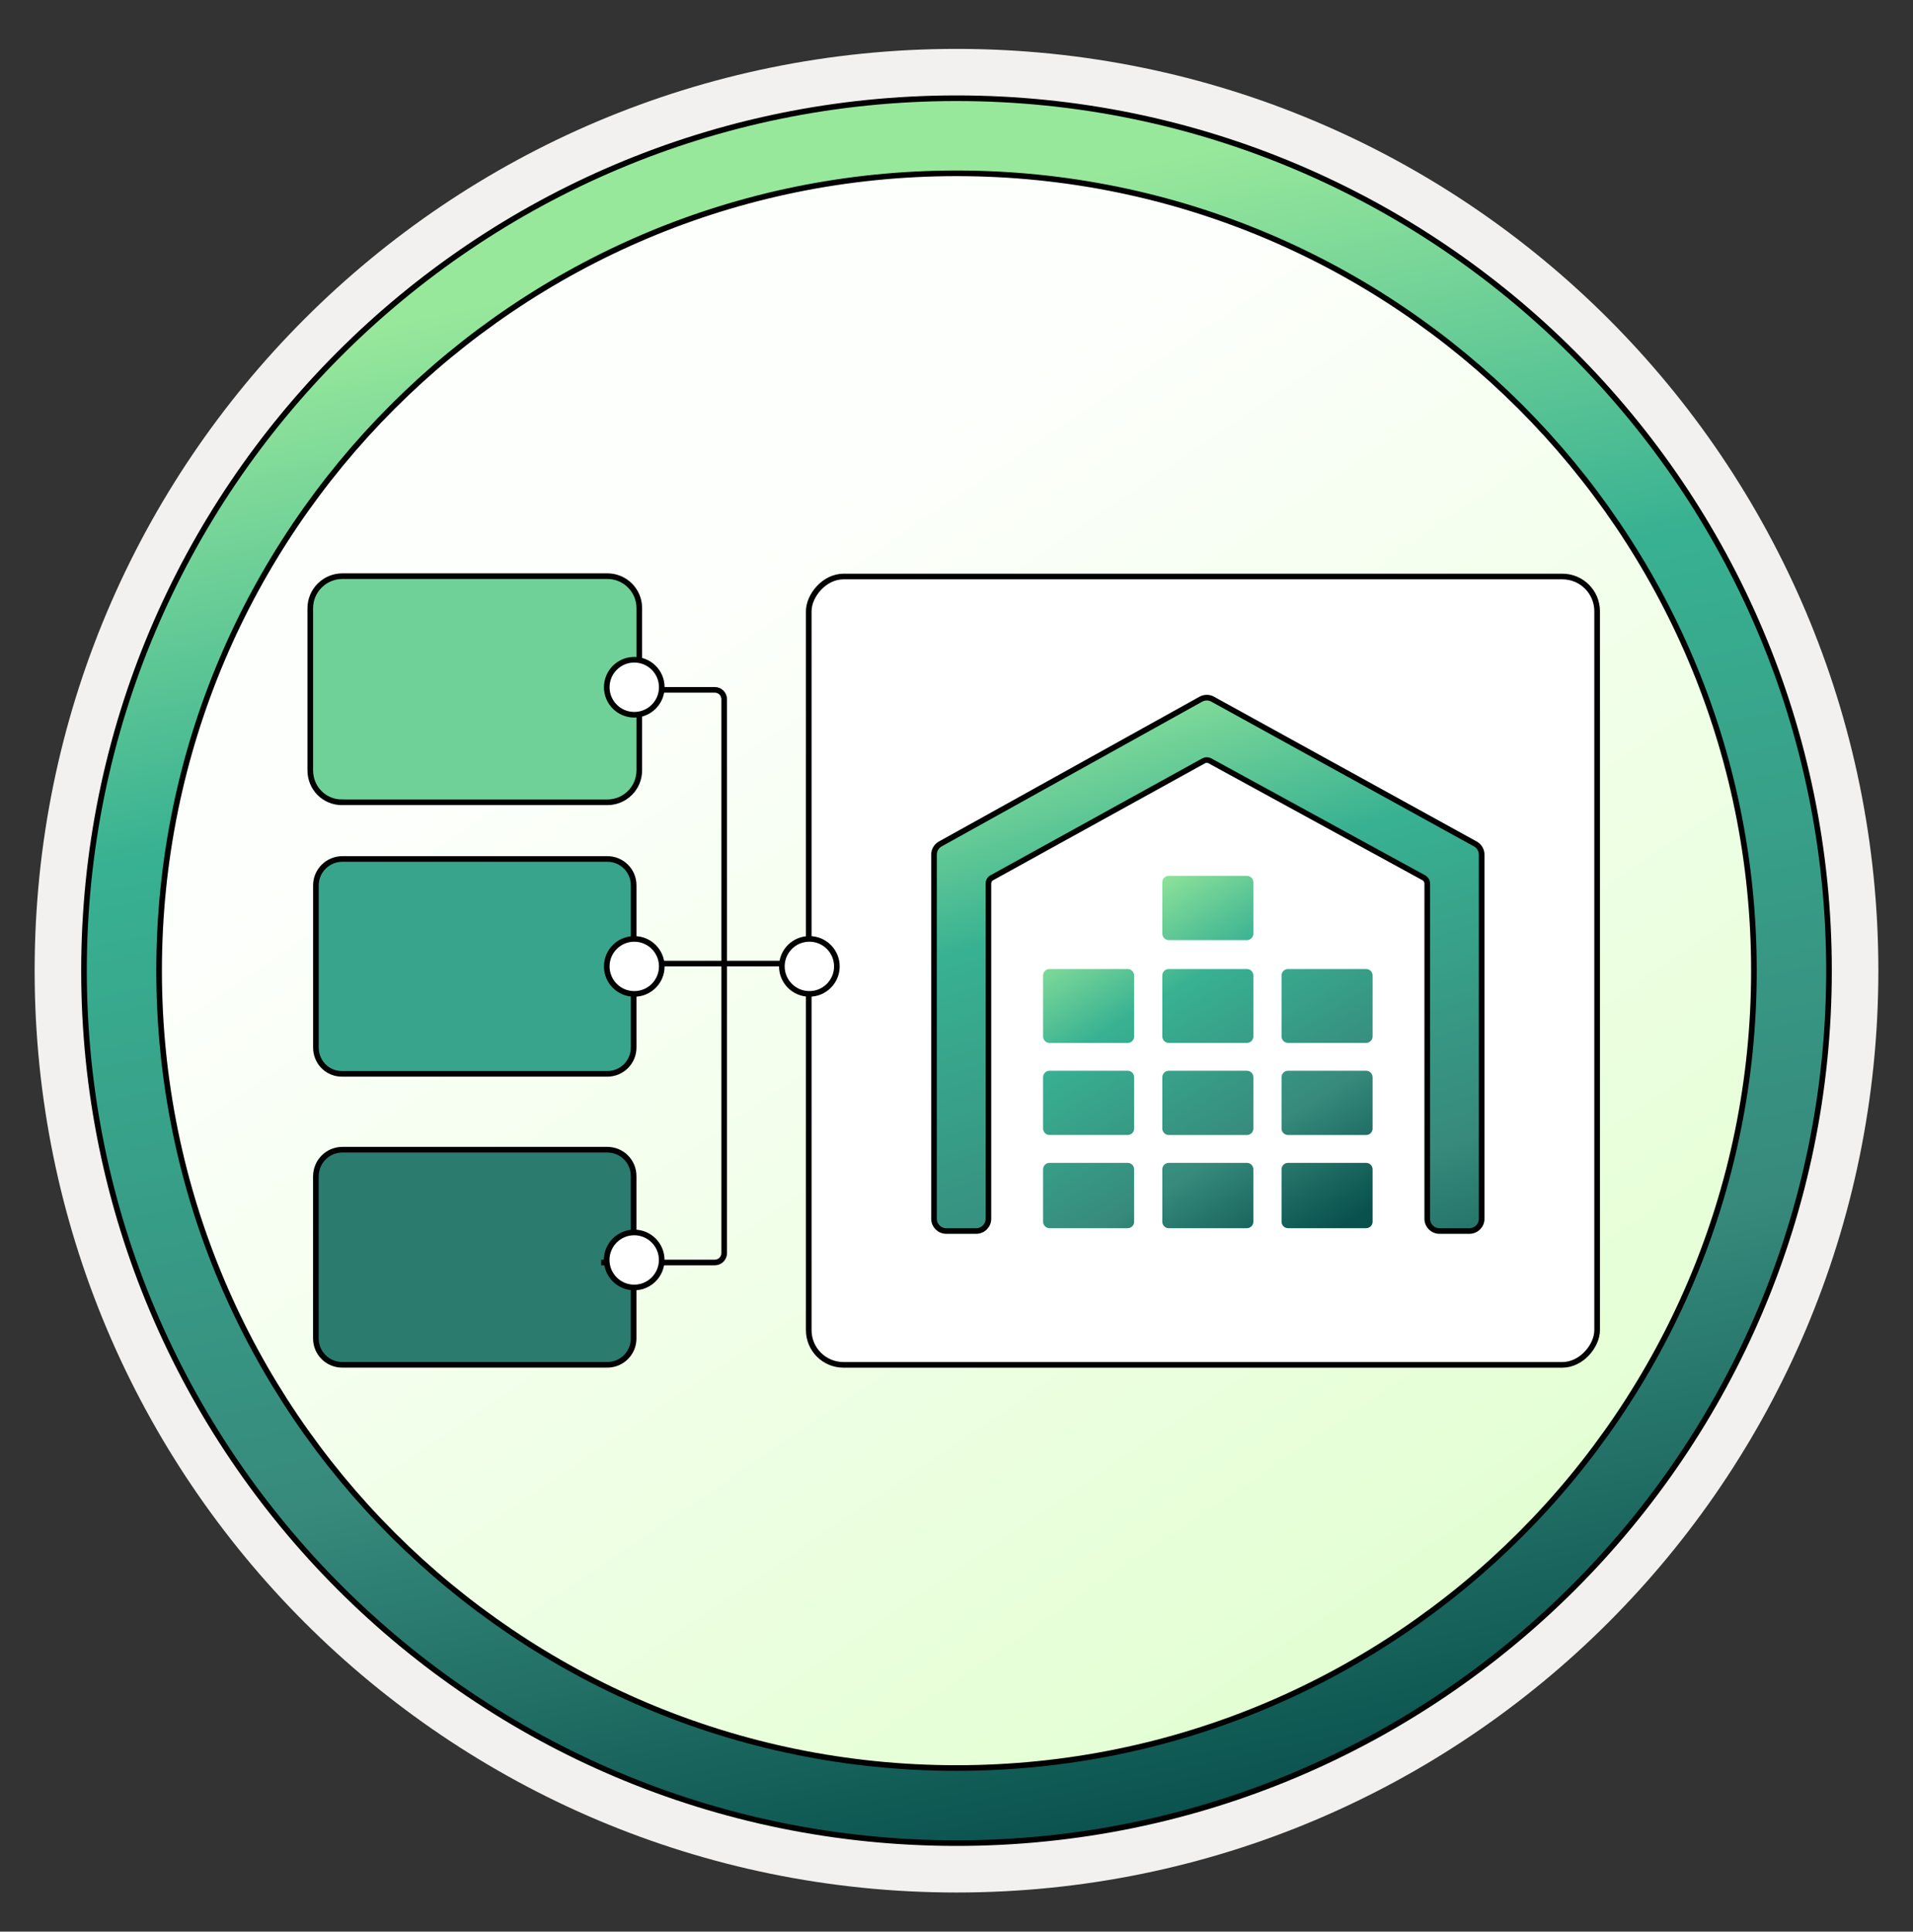 <svg width="102" height="103" viewBox="0 0 102 103" fill="none" xmlns="http://www.w3.org/2000/svg">
<rect x="0" y="0" width="102" height="103" fill="#333333" stroke="none"/>
<path d="M51 98.111C25.403 98.111 4.649 77.366 4.649 51.76C4.649 26.153 25.403 5.409 51 5.409C76.597 5.409 97.351 26.163 97.351 51.76C97.351 77.356 76.597 98.111 51 98.111Z" fill="url(#paint0_linear_2430_737)"/>
<path fill-rule="evenodd" clip-rule="evenodd" d="M96.45 51.76C96.45 76.862 76.102 97.21 51 97.21C25.899 97.21 5.55 76.862 5.55 51.76C5.55 26.659 25.899 6.31 51 6.31C76.102 6.31 96.45 26.659 96.45 51.76ZM51 2.607C78.151 2.607 100.153 24.609 100.153 51.76C100.153 78.911 78.141 100.914 51 100.914C23.849 100.914 1.847 78.901 1.847 51.76C1.847 24.609 23.849 2.607 51 2.607Z" fill="#F2F1F0"/>
<path d="M51 5.238C76.689 5.238 97.521 26.07 97.521 51.76C97.52 77.449 76.689 98.28 51 98.28C25.311 98.28 4.479 77.449 4.479 51.76C4.479 26.07 25.301 5.238 51 5.238ZM51 9.242C27.516 9.242 8.483 28.276 8.483 51.76C8.483 75.243 27.516 94.277 51 94.277C74.484 94.277 93.518 75.243 93.518 51.76C93.518 28.276 74.484 9.242 51 9.242Z" fill="url(#paint1_linear_2430_737)" stroke="black" stroke-width="0.3" stroke-linejoin="round"/>
<line y1="-0.15" x2="22.82" y2="-0.15" transform="matrix(-1 -8.74228e-08 -8.74228e-08 1 47.078 51.531)" stroke="black" stroke-width="0.3"/>
<path d="M32.379 61.305H18.26C17.48 61.305 16.842 61.931 16.842 62.736V71.37C16.843 72.15 17.468 72.776 18.249 72.776H32.379C33.159 72.776 33.785 72.15 33.785 71.37V62.711C33.785 61.931 33.159 61.305 32.379 61.305Z" fill="#2B7B6F" stroke="black" stroke-width="0.3"/>
<path d="M32.38 45.802H18.262C17.48 45.802 16.844 46.43 16.844 47.209V55.854C16.844 56.598 17.394 57.193 18.103 57.255L18.248 57.261H32.38C33.16 57.261 33.786 56.635 33.786 55.854V47.209C33.786 46.428 33.16 45.802 32.38 45.802Z" fill="#38A48B" stroke="black" stroke-width="0.3"/>
<circle cx="1.617" cy="1.617" r="1.467" transform="matrix(-1 0 0 1 35.436 49.915)" fill="white" stroke="black" stroke-width="0.3"/>
<path d="M32.053 36.785H38.113C38.389 36.785 38.613 37.008 38.613 37.285V66.819C38.613 67.095 38.389 67.319 38.113 67.319H32.053" stroke="black" stroke-width="0.3"/>
<path d="M18.262 30.722C17.316 30.722 16.543 31.482 16.543 32.44V41.074C16.543 42.031 17.302 42.793 18.25 42.78V42.781H32.38C33.326 42.781 34.087 42.02 34.087 41.074V32.429C34.087 31.483 33.326 30.722 32.38 30.722H18.262Z" fill="#6FD197" stroke="black" stroke-width="0.3"/>
<circle cx="1.617" cy="1.617" r="1.467" transform="matrix(-1 0 0 1 35.436 35.029)" fill="white" stroke="black" stroke-width="0.3"/>
<circle cx="1.617" cy="1.617" r="1.467" transform="matrix(-1 0 0 1 35.432 65.568)" fill="white" stroke="black" stroke-width="0.3"/>
<rect x="-0.15" y="0.15" width="42.036" height="42.036" rx="1.85" transform="matrix(-1 0 0 1 85.008 30.592)" fill="white" stroke="black" stroke-width="0.3"/>
<circle cx="1.617" cy="1.617" r="1.467" transform="matrix(1 -8.74228e-08 -8.74228e-08 -1 41.538 53.148)" fill="white" stroke="black" stroke-width="0.3"/>
<path d="M64.103 37.248C64.283 37.176 64.486 37.187 64.657 37.282L78.664 45.002C78.871 45.116 79.001 45.334 79.001 45.571V64.991C79.001 65.35 78.71 65.641 78.351 65.641H76.75C76.391 65.641 76.1 65.35 76.1 64.991V47.114C76.1 46.986 76.029 46.867 75.917 46.806L64.512 40.57C64.407 40.513 64.28 40.513 64.175 40.571L52.883 46.805C52.771 46.867 52.702 46.984 52.702 47.112V64.991C52.702 65.35 52.411 65.641 52.052 65.641H50.451C50.092 65.641 49.801 65.35 49.801 64.991V45.57C49.801 45.334 49.929 45.116 50.136 45.002L64.028 37.283L64.103 37.248Z" fill="url(#paint2_linear_2430_737)" stroke="black" stroke-width="0.3" stroke-linejoin="round"/>
<path fill-rule="evenodd" clip-rule="evenodd" d="M61.974 60.178C61.974 60.368 62.128 60.522 62.318 60.522H66.485C66.675 60.522 66.829 60.368 66.829 60.178V57.44C66.829 57.25 66.675 57.096 66.485 57.096H62.318C62.128 57.096 61.974 57.25 61.974 57.44V60.178Z" fill="url(#paint3_linear_2430_737)"/>
<path fill-rule="evenodd" clip-rule="evenodd" d="M61.974 55.267C61.974 55.457 62.128 55.611 62.318 55.611H66.485C66.675 55.611 66.829 55.457 66.829 55.267V52.015C66.829 51.825 66.675 51.671 66.485 51.671H62.318C62.128 51.671 61.974 51.825 61.974 52.015V55.267Z" fill="url(#paint4_linear_2430_737)"/>
<path fill-rule="evenodd" clip-rule="evenodd" d="M61.974 49.785C61.974 49.975 62.128 50.129 62.318 50.129H66.485C66.675 50.129 66.829 49.975 66.829 49.785V47.046C66.829 46.856 66.675 46.702 66.485 46.702H62.318C62.128 46.702 61.974 46.856 61.974 47.046V49.785Z" fill="url(#paint5_linear_2430_737)"/>
<path fill-rule="evenodd" clip-rule="evenodd" d="M61.974 65.147C61.974 65.337 62.128 65.491 62.318 65.491H66.484C66.674 65.491 66.828 65.337 66.828 65.147V62.351C66.828 62.161 66.674 62.007 66.484 62.007H62.318C62.128 62.007 61.974 62.161 61.974 62.351V65.147Z" fill="url(#paint6_linear_2430_737)"/>
<path fill-rule="evenodd" clip-rule="evenodd" d="M68.331 65.147C68.331 65.337 68.485 65.491 68.675 65.491H72.841C73.032 65.491 73.186 65.337 73.186 65.147V62.351C73.186 62.161 73.032 62.007 72.841 62.007H68.675C68.485 62.007 68.331 62.161 68.331 62.351V65.147Z" fill="url(#paint7_linear_2430_737)"/>
<path fill-rule="evenodd" clip-rule="evenodd" d="M68.331 60.178C68.331 60.368 68.485 60.522 68.675 60.522H72.842C73.032 60.522 73.186 60.368 73.186 60.178V57.44C73.186 57.25 73.032 57.096 72.842 57.096H68.675C68.485 57.096 68.331 57.25 68.331 57.44V60.178Z" fill="url(#paint8_linear_2430_737)"/>
<path fill-rule="evenodd" clip-rule="evenodd" d="M68.331 55.267C68.331 55.457 68.485 55.611 68.675 55.611H72.842C73.032 55.611 73.186 55.457 73.186 55.267V52.015C73.186 51.825 73.032 51.671 72.842 51.671H68.675C68.485 51.671 68.331 51.825 68.331 52.015V55.267Z" fill="url(#paint9_linear_2430_737)"/>
<path fill-rule="evenodd" clip-rule="evenodd" d="M55.617 55.268C55.617 55.458 55.771 55.612 55.961 55.612H60.128C60.318 55.612 60.472 55.458 60.472 55.268V52.016C60.472 51.825 60.318 51.671 60.128 51.671H55.961C55.771 51.671 55.617 51.825 55.617 52.016V55.268Z" fill="url(#paint10_linear_2430_737)"/>
<path fill-rule="evenodd" clip-rule="evenodd" d="M55.617 60.177C55.617 60.367 55.771 60.521 55.961 60.521H60.128C60.318 60.521 60.472 60.367 60.472 60.177V57.44C60.472 57.249 60.318 57.095 60.128 57.095H55.961C55.771 57.095 55.617 57.249 55.617 57.44V60.177Z" fill="url(#paint11_linear_2430_737)"/>
<path fill-rule="evenodd" clip-rule="evenodd" d="M55.617 65.147C55.617 65.337 55.771 65.491 55.961 65.491H60.127C60.318 65.491 60.471 65.337 60.471 65.147V62.352C60.471 62.161 60.318 62.007 60.127 62.007H55.961C55.771 62.007 55.617 62.161 55.617 62.352V65.147Z" fill="url(#paint12_linear_2430_737)"/>
<defs>
<linearGradient id="paint0_linear_2430_737" x1="11.165" y1="-22.304" x2="114.425" y2="130.341" gradientUnits="userSpaceOnUse">
<stop offset="0.319" stop-color="#FDFFFC"/>
<stop offset="1" stop-color="#CDFEAF"/>
</linearGradient>
<linearGradient id="paint1_linear_2430_737" x1="28.786" y1="10.551" x2="48.558" y2="103.546" gradientUnits="userSpaceOnUse">
<stop offset="0.051" stop-color="#98E89B"/>
<stop offset="0.315" stop-color="#38B192"/>
<stop offset="0.69" stop-color="#378A7C"/>
<stop offset="0.97" stop-color="#09514D"/>
</linearGradient>
<linearGradient id="paint2_linear_2430_737" x1="54.369" y1="34.398" x2="68.266" y2="78.864" gradientUnits="userSpaceOnUse">
<stop offset="0.051" stop-color="#98E89B"/>
<stop offset="0.315" stop-color="#38B192"/>
<stop offset="0.69" stop-color="#378A7C"/>
<stop offset="0.97" stop-color="#09514D"/>
</linearGradient>
<linearGradient id="paint3_linear_2430_737" x1="54.588" y1="49.022" x2="66.657" y2="69.123" gradientUnits="userSpaceOnUse">
<stop offset="0.051" stop-color="#98E89B"/>
<stop offset="0.315" stop-color="#38B192"/>
<stop offset="0.69" stop-color="#378A7C"/>
<stop offset="0.97" stop-color="#09514D"/>
</linearGradient>
<linearGradient id="paint4_linear_2430_737" x1="54.588" y1="49.022" x2="66.657" y2="69.123" gradientUnits="userSpaceOnUse">
<stop offset="0.051" stop-color="#98E89B"/>
<stop offset="0.315" stop-color="#38B192"/>
<stop offset="0.69" stop-color="#378A7C"/>
<stop offset="0.97" stop-color="#09514D"/>
</linearGradient>
<linearGradient id="paint5_linear_2430_737" x1="54.588" y1="49.022" x2="66.657" y2="69.123" gradientUnits="userSpaceOnUse">
<stop offset="0.051" stop-color="#98E89B"/>
<stop offset="0.315" stop-color="#38B192"/>
<stop offset="0.69" stop-color="#378A7C"/>
<stop offset="0.97" stop-color="#09514D"/>
</linearGradient>
<linearGradient id="paint6_linear_2430_737" x1="54.588" y1="49.022" x2="66.657" y2="69.123" gradientUnits="userSpaceOnUse">
<stop offset="0.051" stop-color="#98E89B"/>
<stop offset="0.315" stop-color="#38B192"/>
<stop offset="0.69" stop-color="#378A7C"/>
<stop offset="0.97" stop-color="#09514D"/>
</linearGradient>
<linearGradient id="paint7_linear_2430_737" x1="54.588" y1="49.022" x2="66.657" y2="69.123" gradientUnits="userSpaceOnUse">
<stop offset="0.051" stop-color="#98E89B"/>
<stop offset="0.315" stop-color="#38B192"/>
<stop offset="0.69" stop-color="#378A7C"/>
<stop offset="0.97" stop-color="#09514D"/>
</linearGradient>
<linearGradient id="paint8_linear_2430_737" x1="54.588" y1="49.022" x2="66.657" y2="69.123" gradientUnits="userSpaceOnUse">
<stop offset="0.051" stop-color="#98E89B"/>
<stop offset="0.315" stop-color="#38B192"/>
<stop offset="0.69" stop-color="#378A7C"/>
<stop offset="0.97" stop-color="#09514D"/>
</linearGradient>
<linearGradient id="paint9_linear_2430_737" x1="54.588" y1="49.022" x2="66.657" y2="69.123" gradientUnits="userSpaceOnUse">
<stop offset="0.051" stop-color="#98E89B"/>
<stop offset="0.315" stop-color="#38B192"/>
<stop offset="0.69" stop-color="#378A7C"/>
<stop offset="0.97" stop-color="#09514D"/>
</linearGradient>
<linearGradient id="paint10_linear_2430_737" x1="54.588" y1="49.022" x2="66.657" y2="69.123" gradientUnits="userSpaceOnUse">
<stop offset="0.051" stop-color="#98E89B"/>
<stop offset="0.315" stop-color="#38B192"/>
<stop offset="0.69" stop-color="#378A7C"/>
<stop offset="0.97" stop-color="#09514D"/>
</linearGradient>
<linearGradient id="paint11_linear_2430_737" x1="54.588" y1="49.022" x2="66.657" y2="69.123" gradientUnits="userSpaceOnUse">
<stop offset="0.051" stop-color="#98E89B"/>
<stop offset="0.315" stop-color="#38B192"/>
<stop offset="0.69" stop-color="#378A7C"/>
<stop offset="0.97" stop-color="#09514D"/>
</linearGradient>
<linearGradient id="paint12_linear_2430_737" x1="54.588" y1="49.022" x2="66.657" y2="69.123" gradientUnits="userSpaceOnUse">
<stop offset="0.051" stop-color="#98E89B"/>
<stop offset="0.315" stop-color="#38B192"/>
<stop offset="0.69" stop-color="#378A7C"/>
<stop offset="0.97" stop-color="#09514D"/>
</linearGradient>
</defs>
</svg>
